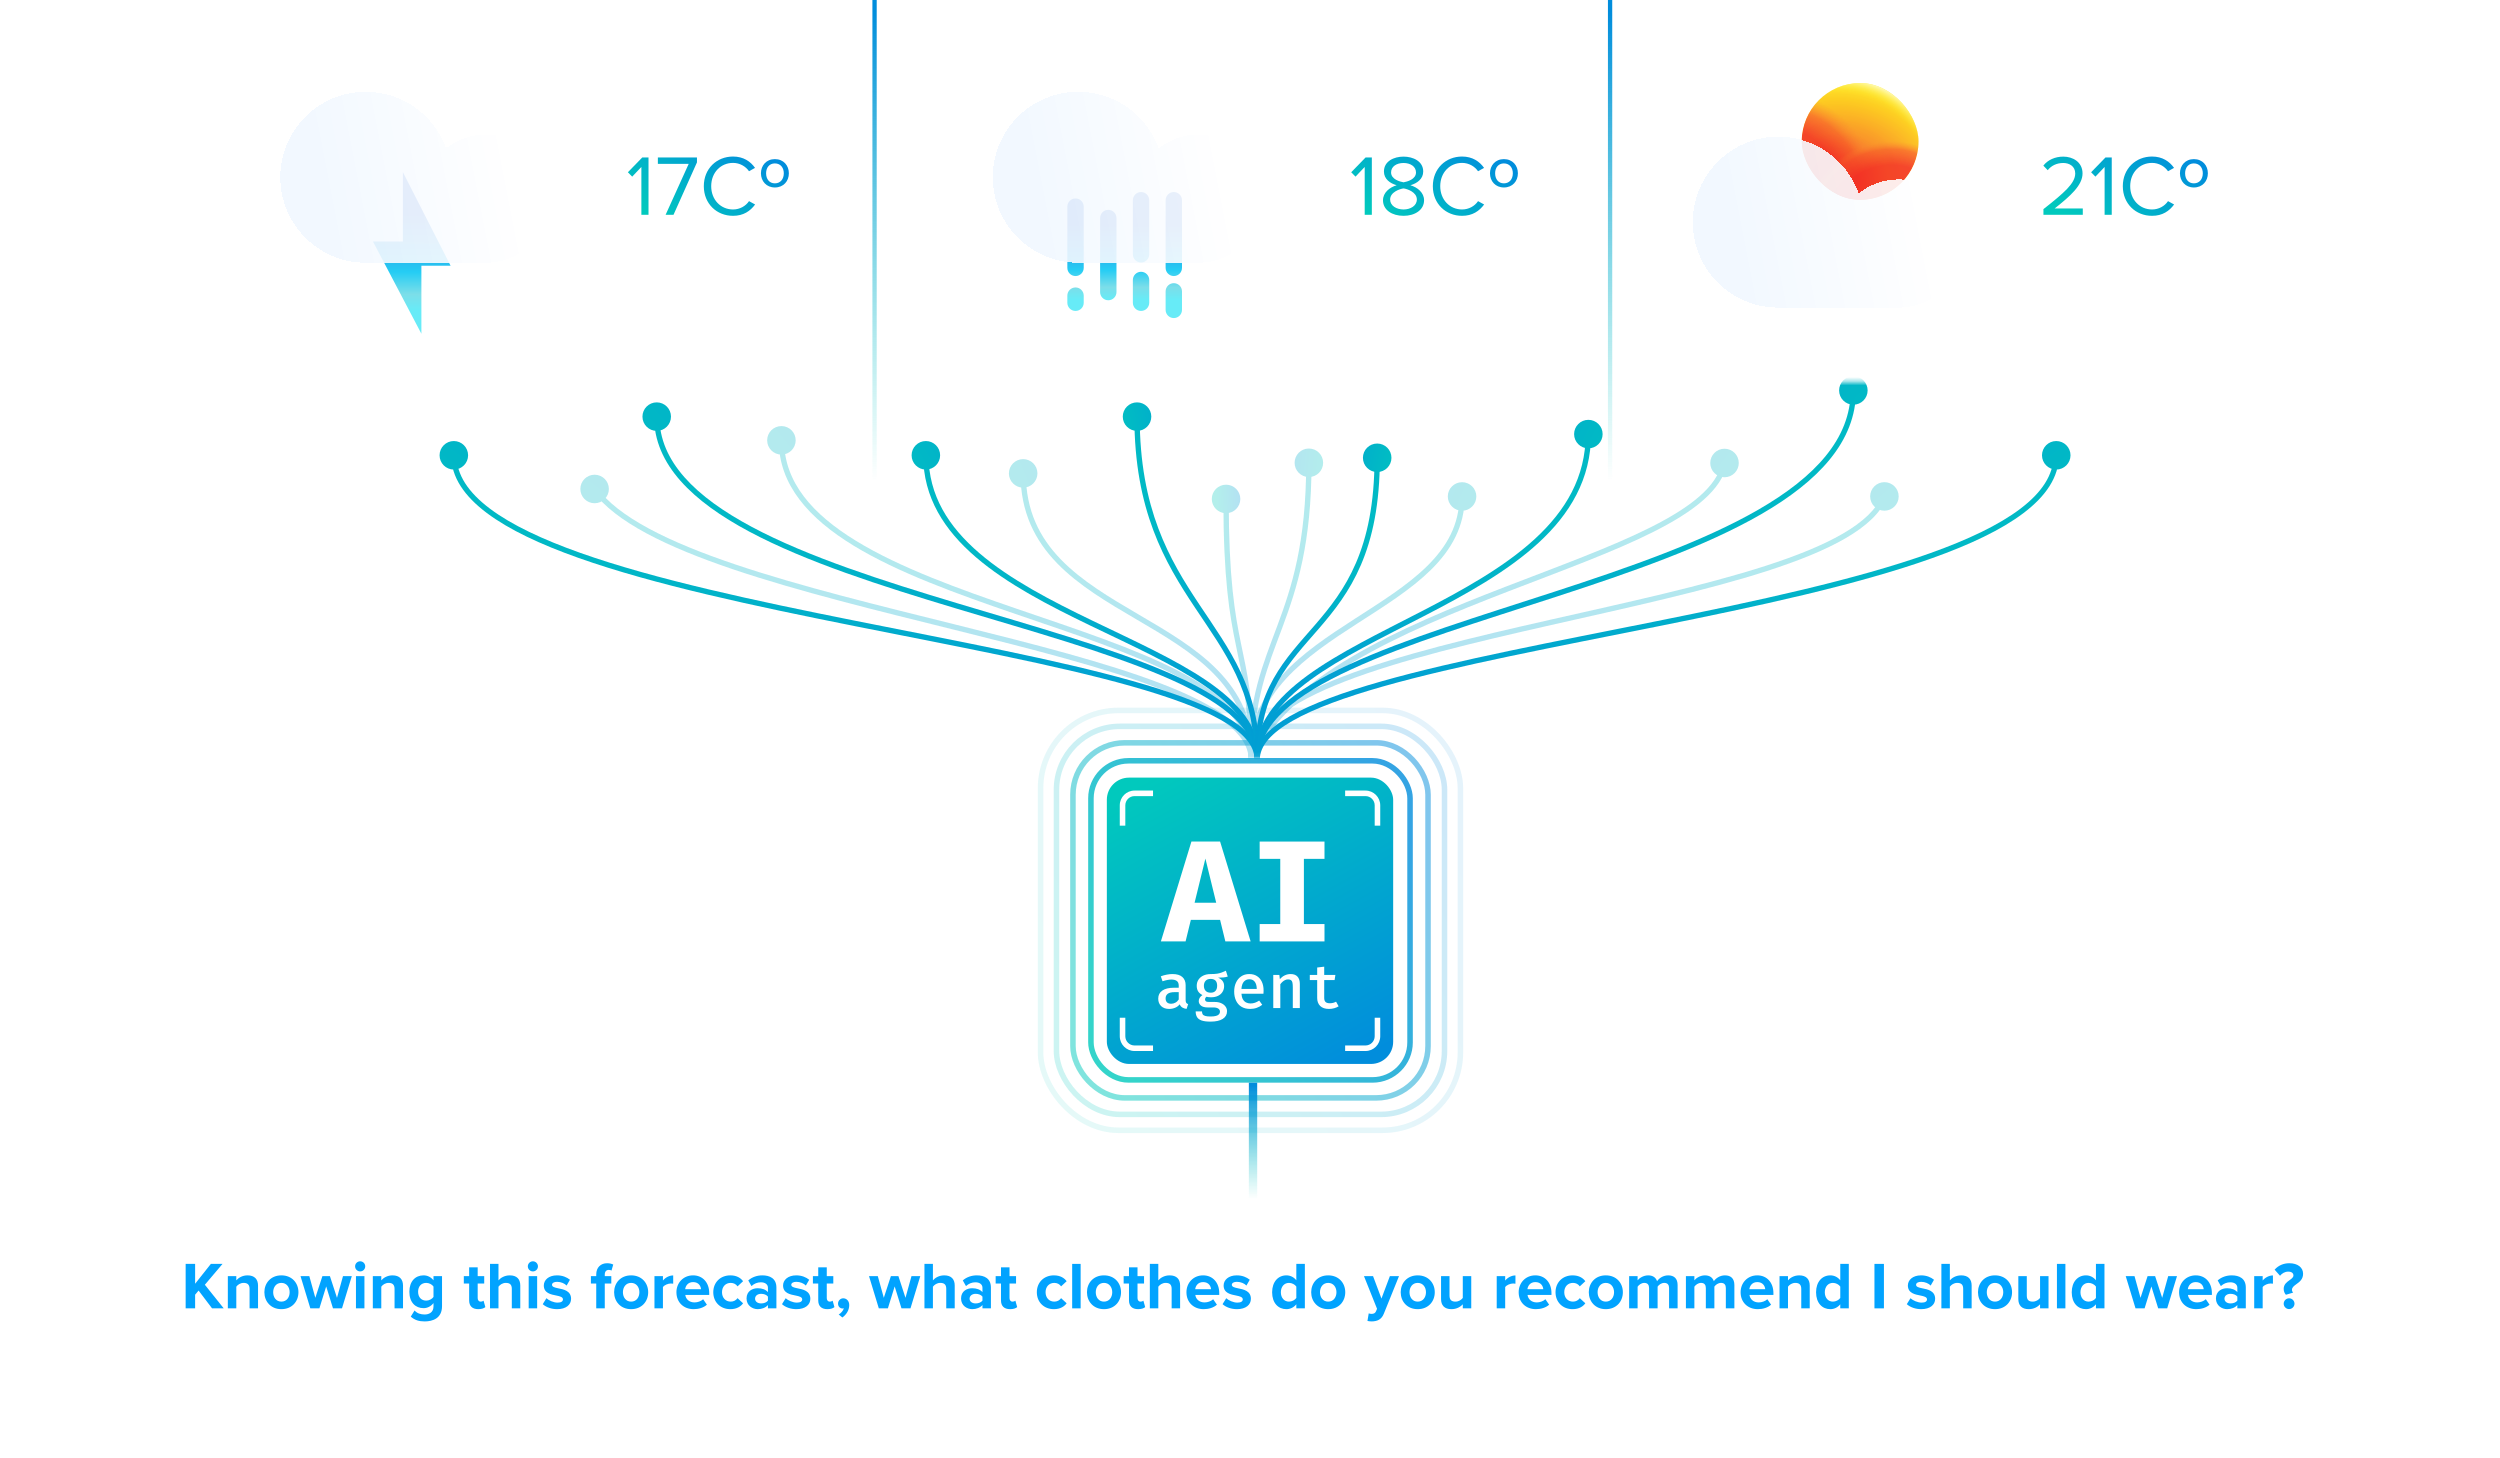 <svg width="600" height="350" viewBox="0 0 600 350" fill="none" xmlns="http://www.w3.org/2000/svg">
<path d="M101.134 80.097L89.512 57.964H96.69V41.3L108.141 63.775H101.134V80.097Z" fill="url(#paint0_linear_824_78492)"/>
<g filter="url(#filter0_di_824_78492)">
<path fill-rule="evenodd" clip-rule="evenodd" d="M66.268 37.54C66.268 48.696 75.174 57.771 86.264 58.043V58.049H86.777H115.66C124.156 58.049 131.042 51.163 131.042 42.667C131.042 34.172 124.156 27.286 115.66 27.286C112.043 27.286 108.717 28.534 106.091 30.624C103.253 22.7 95.677 17.031 86.777 17.031C75.45 17.031 66.268 26.213 66.268 37.54Z" fill="url(#paint1_linear_824_78492)" fill-opacity="0.9" shape-rendering="crispEdges"/>
</g>
<path d="M256.162 49.589C256.162 48.504 257.042 47.624 258.128 47.624C259.213 47.624 260.093 48.504 260.093 49.589V64.288C260.093 65.373 259.213 66.253 258.128 66.253C257.042 66.253 256.162 65.373 256.162 64.288V49.589Z" fill="url(#paint2_linear_824_78492)"/>
<path d="M264.024 52.324C264.024 51.239 264.904 50.358 265.989 50.358C267.075 50.358 267.955 51.239 267.955 52.324V70.099C267.955 71.184 267.075 72.064 265.989 72.064C264.904 72.064 264.024 71.184 264.024 70.099V52.324Z" fill="url(#paint3_linear_824_78492)"/>
<path d="M271.886 48.051C271.886 46.966 272.766 46.086 273.851 46.086C274.937 46.086 275.817 46.966 275.817 48.051V61.04C275.817 62.126 274.937 63.006 273.851 63.006C272.766 63.006 271.886 62.126 271.886 61.04V48.051Z" fill="url(#paint4_linear_824_78492)"/>
<path d="M279.748 48.051C279.748 46.966 280.628 46.086 281.713 46.086C282.799 46.086 283.679 46.966 283.679 48.051V64.288C283.679 65.373 282.799 66.253 281.713 66.253C280.628 66.253 279.748 65.373 279.748 64.288V48.051Z" fill="url(#paint5_linear_824_78492)"/>
<path d="M279.748 69.928C279.748 68.842 280.628 67.962 281.713 67.962C282.799 67.962 283.679 68.842 283.679 69.928V74.371C283.679 75.457 282.799 76.337 281.713 76.337C280.628 76.337 279.748 75.457 279.748 74.371V69.928Z" fill="url(#paint6_linear_824_78492)"/>
<path d="M271.886 67.193C271.886 66.108 272.766 65.228 273.851 65.228C274.937 65.228 275.817 66.108 275.817 67.193V72.662C275.817 73.748 274.937 74.628 273.851 74.628C272.766 74.628 271.886 73.748 271.886 72.662V67.193Z" fill="url(#paint7_linear_824_78492)"/>
<path d="M256.162 70.953C256.162 69.868 257.042 68.988 258.128 68.988C259.213 68.988 260.093 69.868 260.093 70.953V72.662C260.093 73.748 259.213 74.628 258.128 74.628C257.042 74.628 256.162 73.748 256.162 72.662V70.953Z" fill="url(#paint8_linear_824_78492)"/>
<g filter="url(#filter1_di_824_78492)">
<path fill-rule="evenodd" clip-rule="evenodd" d="M237.268 37.54C237.268 48.696 246.174 57.771 257.264 58.043V58.049H257.777H286.66C295.156 58.049 302.042 51.163 302.042 42.667C302.042 34.172 295.156 27.286 286.66 27.286C283.043 27.286 279.717 28.534 277.091 30.624C274.253 22.7 266.677 17.031 257.777 17.031C246.45 17.031 237.268 26.213 237.268 37.54Z" fill="url(#paint9_linear_824_78492)" fill-opacity="0.9" shape-rendering="crispEdges"/>
</g>
<g clip-path="url(#clip0_824_78492)">
<circle cx="446.433" cy="33.949" r="14.015" transform="rotate(180 446.433 33.949)" fill="url(#paint10_radial_824_78492)"/>
<g filter="url(#filter2_f_824_78492)">
<circle cx="446.432" cy="33.95" r="14.015" transform="rotate(178.562 446.432 33.95)" fill="url(#paint11_radial_824_78492)"/>
</g>
<g filter="url(#filter3_f_824_78492)">
<circle cx="446.431" cy="33.95" r="14.015" transform="rotate(-177.493 446.431 33.95)" fill="url(#paint12_radial_824_78492)"/>
</g>
<circle cx="446.433" cy="33.949" r="14.015" transform="rotate(180 446.433 33.949)" fill="url(#paint13_radial_824_78492)" fill-opacity="0.12"/>
<circle cx="446.433" cy="33.949" r="14.015" transform="rotate(180 446.433 33.949)" fill="url(#paint14_radial_824_78492)"/>
</g>
<g filter="url(#filter4_di_824_78492)">
<path fill-rule="evenodd" clip-rule="evenodd" d="M405.268 48.311C405.268 59.467 414.174 68.542 425.264 68.814V68.82H425.777H454.66C463.156 68.82 470.042 61.934 470.042 53.439C470.042 44.944 463.156 38.057 454.66 38.057C451.043 38.057 447.717 39.306 445.091 41.395C442.253 33.471 434.677 27.802 425.777 27.802C414.45 27.802 405.268 36.984 405.268 48.311Z" fill="url(#paint15_linear_824_78492)" fill-opacity="0.9" shape-rendering="crispEdges"/>
</g>
<line x1="209.894" y1="2.36625e-08" x2="209.894" y2="117.719" stroke="url(#paint16_linear_824_78492)" stroke-width="1.031"/>
<line x1="386.42" y1="2.36625e-08" x2="386.42" y2="117.719" stroke="url(#paint17_linear_824_78492)" stroke-width="1.031"/>
<path d="M155.643 51.552H153.931V40.064L151.725 42.395L150.693 41.343L154.138 37.796H155.643V51.552Z" fill="url(#paint18_linear_824_78492)"/>
<path d="M161.642 51.552H159.745L165.292 39.322H157.888V37.796H167.272V38.971L161.642 51.552Z" fill="url(#paint19_linear_824_78492)"/>
<path d="M175.927 51.799C172.029 51.799 168.915 48.912 168.915 44.684C168.915 40.456 172.029 37.569 175.927 37.569C178.423 37.569 180.114 38.744 181.207 40.291L179.763 41.096C178.98 39.941 177.557 39.095 175.927 39.095C172.978 39.095 170.689 41.405 170.689 44.684C170.689 47.943 172.978 50.273 175.927 50.273C177.557 50.273 178.98 49.448 179.763 48.273L181.228 49.077C180.073 50.644 178.423 51.799 175.927 51.799Z" fill="url(#paint20_linear_824_78492)"/>
<path d="M182.626 41.59C182.626 39.714 183.925 38.188 185.967 38.188C188.05 38.188 189.328 39.714 189.328 41.59C189.328 43.467 188.05 44.993 185.967 44.993C183.925 44.993 182.626 43.467 182.626 41.59ZM188.112 41.59C188.112 40.25 187.328 39.219 185.967 39.219C184.626 39.219 183.863 40.25 183.863 41.59C183.863 42.952 184.626 44.004 185.967 44.004C187.328 44.004 188.112 42.952 188.112 41.59Z" fill="url(#paint21_linear_824_78492)"/>
<path d="M499.87 51.552H490.424V50.191C495.374 46.293 498.055 44.004 498.055 41.632C498.055 39.879 496.611 39.116 495.188 39.116C493.538 39.116 492.259 39.817 491.455 40.848L490.403 39.755C491.455 38.373 493.249 37.589 495.188 37.589C497.477 37.589 499.808 38.889 499.808 41.632C499.808 44.437 496.962 46.994 493.126 50.026H499.87V51.552Z" fill="url(#paint22_linear_824_78492)"/>
<path d="M506.818 51.552H505.106V40.064L502.899 42.395L501.868 41.343L505.312 37.796H506.818V51.552Z" fill="url(#paint23_linear_824_78492)"/>
<path d="M516.488 51.799C512.59 51.799 509.476 48.912 509.476 44.684C509.476 40.456 512.59 37.569 516.488 37.569C518.983 37.569 520.674 38.744 521.768 40.291L520.324 41.096C519.54 39.941 518.117 39.095 516.488 39.095C513.539 39.095 511.249 41.405 511.249 44.684C511.249 47.943 513.539 50.273 516.488 50.273C518.117 50.273 519.54 49.448 520.324 48.273L521.788 49.077C520.633 50.644 518.983 51.799 516.488 51.799Z" fill="url(#paint24_linear_824_78492)"/>
<path d="M523.186 41.59C523.186 39.714 524.485 38.188 526.527 38.188C528.61 38.188 529.889 39.714 529.889 41.59C529.889 43.467 528.61 44.993 526.527 44.993C524.485 44.993 523.186 43.467 523.186 41.59ZM528.672 41.59C528.672 40.25 527.888 39.219 526.527 39.219C525.187 39.219 524.424 40.25 524.424 41.59C524.424 42.952 525.187 44.004 526.527 44.004C527.888 44.004 528.672 42.952 528.672 41.59Z" fill="url(#paint25_linear_824_78492)"/>
<path d="M329.241 51.552H327.529V40.064L325.322 42.395L324.291 41.343L327.735 37.796H329.241V51.552Z" fill="url(#paint26_linear_824_78492)"/>
<path d="M331.919 48.066C331.919 46.231 333.487 44.973 335.198 44.457C333.61 44.004 332.146 42.972 332.146 41.157C332.146 38.682 334.559 37.589 336.848 37.589C339.117 37.589 341.571 38.682 341.571 41.157C341.571 42.972 340.086 44.004 338.498 44.457C340.21 44.973 341.777 46.231 341.777 48.066C341.777 50.397 339.55 51.799 336.848 51.799C334.126 51.799 331.919 50.418 331.919 48.066ZM339.839 41.384C339.839 39.961 338.498 39.116 336.848 39.116C335.178 39.116 333.858 39.961 333.858 41.384C333.858 43.055 336.023 43.612 336.848 43.756C337.694 43.612 339.839 43.055 339.839 41.384ZM340.045 47.881C340.045 46.087 337.694 45.323 336.848 45.22C336.003 45.323 333.631 46.087 333.631 47.881C333.631 49.366 335.137 50.273 336.848 50.273C338.539 50.273 340.045 49.366 340.045 47.881Z" fill="url(#paint27_linear_824_78492)"/>
<path d="M350.894 51.799C346.996 51.799 343.882 48.912 343.882 44.684C343.882 40.456 346.996 37.569 350.894 37.569C353.39 37.569 355.081 38.744 356.174 40.291L354.731 41.096C353.947 39.941 352.524 39.095 350.894 39.095C347.945 39.095 345.656 41.405 345.656 44.684C345.656 47.943 347.945 50.273 350.894 50.273C352.524 50.273 353.947 49.448 354.731 48.273L356.195 49.077C355.04 50.644 353.39 51.799 350.894 51.799Z" fill="url(#paint28_linear_824_78492)"/>
<path d="M357.593 41.59C357.593 39.714 358.892 38.188 360.934 38.188C363.017 38.188 364.296 39.714 364.296 41.59C364.296 43.467 363.017 44.993 360.934 44.993C358.892 44.993 357.593 43.467 357.593 41.59ZM363.079 41.59C363.079 40.25 362.295 39.219 360.934 39.219C359.593 39.219 358.83 40.25 358.83 41.59C358.83 42.952 359.593 44.004 360.934 44.004C362.295 44.004 363.079 42.952 363.079 41.59Z" fill="url(#paint29_linear_824_78492)"/>
<rect opacity="0.1" x="26.834" y="288.694" width="546.151" height="41.306" rx="7.117" fill="white"/>
<path d="M53.693 314.006H50.893L47.661 309.734L46.829 310.726V314.006H44.557V303.334H46.829V308.102L50.605 303.334H53.405L49.165 308.342L53.693 314.006Z" fill="#01A3FF"/>
<path d="M61.928 314.006H59.897V309.334C59.897 308.262 59.337 307.894 58.472 307.894C57.672 307.894 57.048 308.342 56.712 308.806V314.006H54.681V306.278H56.712V307.286C57.209 306.694 58.153 306.086 59.416 306.086C61.112 306.086 61.928 307.046 61.928 308.55V314.006Z" fill="#01A3FF"/>
<path d="M67.53 314.198C64.986 314.198 63.45 312.342 63.45 310.134C63.45 307.942 64.986 306.086 67.53 306.086C70.09 306.086 71.626 307.942 71.626 310.134C71.626 312.342 70.09 314.198 67.53 314.198ZM67.53 312.39C68.794 312.39 69.514 311.35 69.514 310.134C69.514 308.934 68.794 307.894 67.53 307.894C66.266 307.894 65.562 308.934 65.562 310.134C65.562 311.35 66.266 312.39 67.53 312.39Z" fill="#01A3FF"/>
<path d="M82.078 314.006H79.918L78.286 308.742L76.654 314.006H74.478L72.126 306.278H74.238L75.678 311.478L77.374 306.278H79.182L80.878 311.478L82.318 306.278H84.43L82.078 314.006Z" fill="#01A3FF"/>
<path d="M86.439 305.142C85.782 305.142 85.222 304.598 85.222 303.926C85.222 303.254 85.782 302.71 86.439 302.71C87.111 302.71 87.654 303.254 87.654 303.926C87.654 304.598 87.111 305.142 86.439 305.142ZM87.463 314.006H85.43V306.278H87.463V314.006Z" fill="#01A3FF"/>
<path d="M96.725 314.006H94.693V309.334C94.693 308.262 94.133 307.894 93.269 307.894C92.469 307.894 91.845 308.342 91.509 308.806V314.006H89.477V306.278H91.509V307.286C92.005 306.694 92.949 306.086 94.213 306.086C95.909 306.086 96.725 307.046 96.725 308.55V314.006Z" fill="#01A3FF"/>
<path d="M98.583 315.99L99.495 314.518C100.119 315.206 100.935 315.478 101.911 315.478C102.887 315.478 104.039 315.046 104.039 313.526V312.742C103.431 313.51 102.599 313.958 101.655 313.958C99.719 313.958 98.247 312.598 98.247 310.022C98.247 307.494 99.703 306.086 101.655 306.086C102.583 306.086 103.415 306.486 104.039 307.27V306.278H106.087V313.478C106.087 316.422 103.815 317.142 101.911 317.142C100.583 317.142 99.543 316.838 98.583 315.99ZM104.039 311.27V308.774C103.703 308.262 102.967 307.894 102.295 307.894C101.143 307.894 100.343 308.694 100.343 310.022C100.343 311.35 101.143 312.15 102.295 312.15C102.967 312.15 103.703 311.766 104.039 311.27Z" fill="#01A3FF"/>
<path d="M114.788 314.198C113.364 314.198 112.596 313.462 112.596 312.086V308.054H111.316V306.278H112.596V304.166H114.644V306.278H116.212V308.054H114.644V311.542C114.644 312.022 114.9 312.39 115.348 312.39C115.652 312.39 115.94 312.278 116.052 312.166L116.484 313.702C116.18 313.974 115.636 314.198 114.788 314.198Z" fill="#01A3FF"/>
<path d="M124.866 314.006H122.834V309.302C122.834 308.23 122.274 307.894 121.394 307.894C120.61 307.894 119.986 308.342 119.634 308.806V314.006H117.602V303.334H119.634V307.286C120.13 306.694 121.09 306.086 122.354 306.086C124.05 306.086 124.866 307.014 124.866 308.518V314.006Z" fill="#01A3FF"/>
<path d="M127.892 305.142C127.236 305.142 126.676 304.598 126.676 303.926C126.676 303.254 127.236 302.71 127.892 302.71C128.564 302.71 129.108 303.254 129.108 303.926C129.108 304.598 128.564 305.142 127.892 305.142ZM128.916 314.006H126.884V306.278H128.916V314.006Z" fill="#01A3FF"/>
<path d="M130.259 312.998L131.139 311.574C131.699 312.102 132.851 312.63 133.811 312.63C134.691 312.63 135.107 312.326 135.107 311.846C135.107 311.302 134.435 311.11 133.555 310.934C132.227 310.678 130.515 310.358 130.515 308.518C130.515 307.222 131.651 306.086 133.683 306.086C134.995 306.086 136.035 306.534 136.787 307.142L135.987 308.534C135.523 308.038 134.643 307.638 133.699 307.638C132.963 307.638 132.483 307.91 132.483 308.358C132.483 308.838 133.091 309.014 133.955 309.19C135.283 309.446 137.059 309.798 137.059 311.718C137.059 313.142 135.859 314.198 133.715 314.198C132.371 314.198 131.075 313.75 130.259 312.998Z" fill="#01A3FF"/>
<path d="M146.713 308.054H145.145V314.006H143.097V308.054H141.817V306.278H143.097V305.862C143.097 304.182 144.185 303.174 145.705 303.174C146.281 303.174 146.809 303.302 147.177 303.494L146.761 304.934C146.585 304.822 146.345 304.774 146.105 304.774C145.529 304.774 145.145 305.158 145.145 305.894V306.278H146.713V308.054Z" fill="#01A3FF"/>
<path d="M151.468 314.198C148.924 314.198 147.388 312.342 147.388 310.134C147.388 307.942 148.924 306.086 151.468 306.086C154.028 306.086 155.564 307.942 155.564 310.134C155.564 312.342 154.028 314.198 151.468 314.198ZM151.468 312.39C152.732 312.39 153.452 311.35 153.452 310.134C153.452 308.934 152.732 307.894 151.468 307.894C150.204 307.894 149.5 308.934 149.5 310.134C149.5 311.35 150.204 312.39 151.468 312.39Z" fill="#01A3FF"/>
<path d="M159.103 314.006H157.071V306.278H159.103V307.334C159.647 306.646 160.607 306.102 161.567 306.102V308.086C161.423 308.054 161.231 308.038 161.007 308.038C160.335 308.038 159.439 308.406 159.103 308.902V314.006Z" fill="#01A3FF"/>
<path d="M162.341 310.134C162.341 307.894 163.989 306.086 166.341 306.086C168.645 306.086 170.213 307.814 170.213 310.342V310.79H164.469C164.597 311.766 165.381 312.582 166.693 312.582C167.413 312.582 168.261 312.294 168.757 311.814L169.653 313.126C168.869 313.846 167.669 314.198 166.469 314.198C164.117 314.198 162.341 312.614 162.341 310.134ZM166.341 307.702C165.077 307.702 164.533 308.646 164.437 309.414H168.245C168.197 308.678 167.685 307.702 166.341 307.702Z" fill="#01A3FF"/>
<path d="M171.185 310.134C171.185 307.766 172.897 306.086 175.281 306.086C176.865 306.086 177.825 306.774 178.337 307.494L177.009 308.726C176.641 308.198 176.081 307.894 175.377 307.894C174.145 307.894 173.281 308.79 173.281 310.134C173.281 311.478 174.145 312.39 175.377 312.39C176.081 312.39 176.641 312.07 177.009 311.558L178.337 312.79C177.825 313.51 176.865 314.198 175.281 314.198C172.897 314.198 171.185 312.518 171.185 310.134Z" fill="#01A3FF"/>
<path d="M186.337 314.006H184.305V313.206C183.777 313.83 182.865 314.198 181.857 314.198C180.625 314.198 179.169 313.366 179.169 311.638C179.169 309.83 180.625 309.174 181.857 309.174C182.881 309.174 183.793 309.494 184.305 310.118V309.046C184.305 308.262 183.633 307.75 182.609 307.75C181.777 307.75 181.009 308.054 180.353 308.662L179.585 307.302C180.529 306.47 181.745 306.086 182.961 306.086C184.721 306.086 186.337 306.79 186.337 309.014V314.006ZM184.305 312.15V311.19C183.969 310.742 183.329 310.518 182.673 310.518C181.873 310.518 181.217 310.95 181.217 311.686C181.217 312.406 181.873 312.822 182.673 312.822C183.329 312.822 183.969 312.598 184.305 312.15Z" fill="#01A3FF"/>
<path d="M187.68 312.998L188.56 311.574C189.12 312.102 190.272 312.63 191.232 312.63C192.112 312.63 192.528 312.326 192.528 311.846C192.528 311.302 191.856 311.11 190.976 310.934C189.648 310.678 187.936 310.358 187.936 308.518C187.936 307.222 189.072 306.086 191.104 306.086C192.416 306.086 193.456 306.534 194.208 307.142L193.408 308.534C192.944 308.038 192.064 307.638 191.12 307.638C190.384 307.638 189.904 307.91 189.904 308.358C189.904 308.838 190.512 309.014 191.376 309.19C192.704 309.446 194.48 309.798 194.48 311.718C194.48 313.142 193.28 314.198 191.136 314.198C189.792 314.198 188.496 313.75 187.68 312.998Z" fill="#01A3FF"/>
<path d="M198.569 314.198C197.145 314.198 196.377 313.462 196.377 312.086V308.054H195.097V306.278H196.377V304.166H198.425V306.278H199.993V308.054H198.425V311.542C198.425 312.022 198.681 312.39 199.129 312.39C199.433 312.39 199.721 312.278 199.833 312.166L200.265 313.702C199.961 313.974 199.417 314.198 198.569 314.198Z" fill="#01A3FF"/>
<path d="M202.168 316.198L201.288 315.478C201.8 315.206 202.392 314.55 202.52 313.99C202.472 314.006 202.328 314.038 202.216 314.038C201.608 314.038 201.128 313.558 201.128 312.87C201.128 312.166 201.704 311.59 202.376 311.59C203.128 311.59 203.816 312.182 203.816 313.222C203.816 314.422 203.144 315.494 202.168 316.198Z" fill="#01A3FF"/>
<path d="M218.515 314.006H216.355L214.723 308.742L213.091 314.006H210.915L208.563 306.278H210.675L212.115 311.478L213.811 306.278H215.619L217.315 311.478L218.755 306.278H220.867L218.515 314.006Z" fill="#01A3FF"/>
<path d="M229.132 314.006H227.1V309.302C227.1 308.23 226.54 307.894 225.66 307.894C224.876 307.894 224.252 308.342 223.9 308.806V314.006H221.868V303.334H223.9V307.286C224.396 306.694 225.356 306.086 226.62 306.086C228.316 306.086 229.132 307.014 229.132 308.518V314.006Z" fill="#01A3FF"/>
<path d="M237.821 314.006H235.789V313.206C235.261 313.83 234.349 314.198 233.341 314.198C232.109 314.198 230.653 313.366 230.653 311.638C230.653 309.83 232.109 309.174 233.341 309.174C234.365 309.174 235.277 309.494 235.789 310.118V309.046C235.789 308.262 235.117 307.75 234.093 307.75C233.261 307.75 232.493 308.054 231.837 308.662L231.069 307.302C232.013 306.47 233.229 306.086 234.445 306.086C236.205 306.086 237.821 306.79 237.821 309.014V314.006ZM235.789 312.15V311.19C235.453 310.742 234.813 310.518 234.157 310.518C233.357 310.518 232.701 310.95 232.701 311.686C232.701 312.406 233.357 312.822 234.157 312.822C234.813 312.822 235.453 312.598 235.789 312.15Z" fill="#01A3FF"/>
<path d="M242.429 314.198C241.005 314.198 240.237 313.462 240.237 312.086V308.054H238.957V306.278H240.237V304.166H242.285V306.278H243.853V308.054H242.285V311.542C242.285 312.022 242.541 312.39 242.989 312.39C243.293 312.39 243.581 312.278 243.693 312.166L244.125 313.702C243.821 313.974 243.277 314.198 242.429 314.198Z" fill="#01A3FF"/>
<path d="M248.841 310.134C248.841 307.766 250.553 306.086 252.937 306.086C254.521 306.086 255.481 306.774 255.993 307.494L254.665 308.726C254.297 308.198 253.737 307.894 253.033 307.894C251.801 307.894 250.937 308.79 250.937 310.134C250.937 311.478 251.801 312.39 253.033 312.39C253.737 312.39 254.297 312.07 254.665 311.558L255.993 312.79C255.481 313.51 254.521 314.198 252.937 314.198C250.553 314.198 248.841 312.518 248.841 310.134Z" fill="#01A3FF"/>
<path d="M259.353 314.006H257.321V303.334H259.353V314.006Z" fill="#01A3FF"/>
<path d="M264.952 314.198C262.408 314.198 260.872 312.342 260.872 310.134C260.872 307.942 262.408 306.086 264.952 306.086C267.512 306.086 269.048 307.942 269.048 310.134C269.048 312.342 267.512 314.198 264.952 314.198ZM264.952 312.39C266.216 312.39 266.936 311.35 266.936 310.134C266.936 308.934 266.216 307.894 264.952 307.894C263.688 307.894 262.984 308.934 262.984 310.134C262.984 311.35 263.688 312.39 264.952 312.39Z" fill="#01A3FF"/>
<path d="M273.148 314.198C271.724 314.198 270.956 313.462 270.956 312.086V308.054H269.676V306.278H270.956V304.166H273.004V306.278H274.572V308.054H273.004V311.542C273.004 312.022 273.26 312.39 273.708 312.39C274.012 312.39 274.3 312.278 274.412 312.166L274.844 313.702C274.54 313.974 273.996 314.198 273.148 314.198Z" fill="#01A3FF"/>
<path d="M283.226 314.006H281.194V309.302C281.194 308.23 280.634 307.894 279.754 307.894C278.97 307.894 278.346 308.342 277.994 308.806V314.006H275.962V303.334H277.994V307.286C278.49 306.694 279.45 306.086 280.714 306.086C282.41 306.086 283.226 307.014 283.226 308.518V314.006Z" fill="#01A3FF"/>
<path d="M284.747 310.134C284.747 307.894 286.395 306.086 288.747 306.086C291.051 306.086 292.619 307.814 292.619 310.342V310.79H286.875C287.003 311.766 287.787 312.582 289.099 312.582C289.819 312.582 290.667 312.294 291.163 311.814L292.059 313.126C291.275 313.846 290.075 314.198 288.875 314.198C286.523 314.198 284.747 312.614 284.747 310.134ZM288.747 307.702C287.483 307.702 286.939 308.646 286.843 309.414H290.651C290.603 308.678 290.091 307.702 288.747 307.702Z" fill="#01A3FF"/>
<path d="M293.415 312.998L294.295 311.574C294.855 312.102 296.007 312.63 296.967 312.63C297.847 312.63 298.263 312.326 298.263 311.846C298.263 311.302 297.591 311.11 296.711 310.934C295.383 310.678 293.671 310.358 293.671 308.518C293.671 307.222 294.807 306.086 296.839 306.086C298.151 306.086 299.191 306.534 299.943 307.142L299.143 308.534C298.679 308.038 297.799 307.638 296.855 307.638C296.119 307.638 295.639 307.91 295.639 308.358C295.639 308.838 296.247 309.014 297.111 309.19C298.439 309.446 300.215 309.798 300.215 311.718C300.215 313.142 299.015 314.198 296.871 314.198C295.527 314.198 294.231 313.75 293.415 312.998Z" fill="#01A3FF"/>
<path d="M313.166 314.006H311.118V313.03C310.51 313.782 309.662 314.198 308.734 314.198C306.782 314.198 305.31 312.726 305.31 310.15C305.31 307.622 306.766 306.086 308.734 306.086C309.646 306.086 310.51 306.486 311.118 307.27V303.334H313.166V314.006ZM311.118 311.51V308.774C310.766 308.262 310.046 307.894 309.358 307.894C308.206 307.894 307.406 308.806 307.406 310.15C307.406 311.478 308.206 312.39 309.358 312.39C310.046 312.39 310.766 312.022 311.118 311.51Z" fill="#01A3FF"/>
<path d="M318.765 314.198C316.221 314.198 314.685 312.342 314.685 310.134C314.685 307.942 316.221 306.086 318.765 306.086C321.325 306.086 322.861 307.942 322.861 310.134C322.861 312.342 321.325 314.198 318.765 314.198ZM318.765 312.39C320.029 312.39 320.749 311.35 320.749 310.134C320.749 308.934 320.029 307.894 318.765 307.894C317.501 307.894 316.797 308.934 316.797 310.134C316.797 311.35 317.501 312.39 318.765 312.39Z" fill="#01A3FF"/>
<path d="M328.19 317.03L328.494 315.206C328.67 315.286 328.942 315.334 329.134 315.334C329.662 315.334 330.014 315.19 330.206 314.774L330.494 314.118L327.358 306.278H329.534L331.55 311.654L333.566 306.278H335.758L332.126 315.27C331.55 316.726 330.526 317.11 329.198 317.142C328.958 317.142 328.446 317.094 328.19 317.03Z" fill="#01A3FF"/>
<path d="M340.249 314.198C337.705 314.198 336.169 312.342 336.169 310.134C336.169 307.942 337.705 306.086 340.249 306.086C342.809 306.086 344.345 307.942 344.345 310.134C344.345 312.342 342.809 314.198 340.249 314.198ZM340.249 312.39C341.513 312.39 342.233 311.35 342.233 310.134C342.233 308.934 341.513 307.894 340.249 307.894C338.985 307.894 338.281 308.934 338.281 310.134C338.281 311.35 338.985 312.39 340.249 312.39Z" fill="#01A3FF"/>
<path d="M353.1 314.006H351.068V313.03C350.54 313.622 349.612 314.198 348.348 314.198C346.652 314.198 345.852 313.27 345.852 311.766V306.278H347.884V310.966C347.884 312.038 348.444 312.39 349.308 312.39C350.092 312.39 350.716 311.958 351.068 311.51V306.278H353.1V314.006Z" fill="#01A3FF"/>
<path d="M361.244 314.006H359.212V306.278H361.244V307.334C361.788 306.646 362.748 306.102 363.708 306.102V308.086C363.564 308.054 363.372 308.038 363.148 308.038C362.476 308.038 361.58 308.406 361.244 308.902V314.006Z" fill="#01A3FF"/>
<path d="M364.481 310.134C364.481 307.894 366.129 306.086 368.481 306.086C370.785 306.086 372.353 307.814 372.353 310.342V310.79H366.609C366.737 311.766 367.521 312.582 368.833 312.582C369.553 312.582 370.401 312.294 370.897 311.814L371.793 313.126C371.009 313.846 369.809 314.198 368.609 314.198C366.257 314.198 364.481 312.614 364.481 310.134ZM368.481 307.702C367.217 307.702 366.673 308.646 366.577 309.414H370.385C370.337 308.678 369.825 307.702 368.481 307.702Z" fill="#01A3FF"/>
<path d="M373.325 310.134C373.325 307.766 375.037 306.086 377.421 306.086C379.005 306.086 379.965 306.774 380.477 307.494L379.149 308.726C378.781 308.198 378.221 307.894 377.517 307.894C376.285 307.894 375.421 308.79 375.421 310.134C375.421 311.478 376.285 312.39 377.517 312.39C378.221 312.39 378.781 312.07 379.149 311.558L380.477 312.79C379.965 313.51 379.005 314.198 377.421 314.198C375.037 314.198 373.325 312.518 373.325 310.134Z" fill="#01A3FF"/>
<path d="M385.39 314.198C382.846 314.198 381.31 312.342 381.31 310.134C381.31 307.942 382.846 306.086 385.39 306.086C387.95 306.086 389.486 307.942 389.486 310.134C389.486 312.342 387.95 314.198 385.39 314.198ZM385.39 312.39C386.654 312.39 387.374 311.35 387.374 310.134C387.374 308.934 386.654 307.894 385.39 307.894C384.126 307.894 383.422 308.934 383.422 310.134C383.422 311.35 384.126 312.39 385.39 312.39Z" fill="#01A3FF"/>
<path d="M402.625 314.006H400.577V309.126C400.577 308.406 400.257 307.894 399.425 307.894C398.705 307.894 398.113 308.374 397.825 308.79V314.006H395.777V309.126C395.777 308.406 395.457 307.894 394.625 307.894C393.921 307.894 393.329 308.374 393.025 308.806V314.006H390.993V306.278H393.025V307.286C393.345 306.822 394.369 306.086 395.553 306.086C396.689 306.086 397.409 306.614 397.697 307.494C398.145 306.79 399.169 306.086 400.353 306.086C401.777 306.086 402.625 306.838 402.625 308.422V314.006Z" fill="#01A3FF"/>
<path d="M416.25 314.006H414.202V309.126C414.202 308.406 413.882 307.894 413.05 307.894C412.33 307.894 411.738 308.374 411.45 308.79V314.006H409.402V309.126C409.402 308.406 409.082 307.894 408.25 307.894C407.546 307.894 406.954 308.374 406.65 308.806V314.006H404.618V306.278H406.65V307.286C406.97 306.822 407.994 306.086 409.178 306.086C410.314 306.086 411.034 306.614 411.322 307.494C411.77 306.79 412.794 306.086 413.978 306.086C415.402 306.086 416.25 306.838 416.25 308.422V314.006Z" fill="#01A3FF"/>
<path d="M417.747 310.134C417.747 307.894 419.395 306.086 421.747 306.086C424.051 306.086 425.619 307.814 425.619 310.342V310.79H419.875C420.003 311.766 420.787 312.582 422.099 312.582C422.819 312.582 423.667 312.294 424.163 311.814L425.059 313.126C424.275 313.846 423.075 314.198 421.875 314.198C419.523 314.198 417.747 312.614 417.747 310.134ZM421.747 307.702C420.483 307.702 419.939 308.646 419.843 309.414H423.651C423.603 308.678 423.091 307.702 421.747 307.702Z" fill="#01A3FF"/>
<path d="M434.335 314.006H432.303V309.334C432.303 308.262 431.743 307.894 430.879 307.894C430.079 307.894 429.455 308.342 429.119 308.806V314.006H427.087V306.278H429.119V307.286C429.615 306.694 430.559 306.086 431.823 306.086C433.519 306.086 434.335 307.046 434.335 308.55V314.006Z" fill="#01A3FF"/>
<path d="M443.712 314.006H441.664V313.03C441.056 313.782 440.208 314.198 439.28 314.198C437.328 314.198 435.856 312.726 435.856 310.15C435.856 307.622 437.312 306.086 439.28 306.086C440.192 306.086 441.056 306.486 441.664 307.27V303.334H443.712V314.006ZM441.664 311.51V308.774C441.312 308.262 440.592 307.894 439.904 307.894C438.752 307.894 437.952 308.806 437.952 310.15C437.952 311.478 438.752 312.39 439.904 312.39C440.592 312.39 441.312 312.022 441.664 311.51Z" fill="#01A3FF"/>
<path d="M452.141 314.006H449.869V303.334H452.141V314.006Z" fill="#01A3FF"/>
<path d="M457.634 312.998L458.514 311.574C459.074 312.102 460.226 312.63 461.186 312.63C462.066 312.63 462.482 312.326 462.482 311.846C462.482 311.302 461.81 311.11 460.93 310.934C459.602 310.678 457.89 310.358 457.89 308.518C457.89 307.222 459.026 306.086 461.058 306.086C462.37 306.086 463.41 306.534 464.162 307.142L463.362 308.534C462.898 308.038 462.018 307.638 461.074 307.638C460.338 307.638 459.858 307.91 459.858 308.358C459.858 308.838 460.466 309.014 461.33 309.19C462.658 309.446 464.434 309.798 464.434 311.718C464.434 313.142 463.234 314.198 461.09 314.198C459.746 314.198 458.45 313.75 457.634 312.998Z" fill="#01A3FF"/>
<path d="M473.195 314.006H471.163V309.302C471.163 308.23 470.603 307.894 469.723 307.894C468.939 307.894 468.315 308.342 467.963 308.806V314.006H465.931V303.334H467.963V307.286C468.459 306.694 469.419 306.086 470.683 306.086C472.379 306.086 473.195 307.014 473.195 308.518V314.006Z" fill="#01A3FF"/>
<path d="M478.796 314.198C476.252 314.198 474.716 312.342 474.716 310.134C474.716 307.942 476.252 306.086 478.796 306.086C481.356 306.086 482.892 307.942 482.892 310.134C482.892 312.342 481.356 314.198 478.796 314.198ZM478.796 312.39C480.06 312.39 480.78 311.35 480.78 310.134C480.78 308.934 480.06 307.894 478.796 307.894C477.532 307.894 476.828 308.934 476.828 310.134C476.828 311.35 477.532 312.39 478.796 312.39Z" fill="#01A3FF"/>
<path d="M491.647 314.006H489.615V313.03C489.087 313.622 488.159 314.198 486.895 314.198C485.199 314.198 484.399 313.27 484.399 311.766V306.278H486.431V310.966C486.431 312.038 486.991 312.39 487.855 312.39C488.639 312.39 489.263 311.958 489.615 311.51V306.278H491.647V314.006Z" fill="#01A3FF"/>
<path d="M495.697 314.006H493.665V303.334H495.697V314.006Z" fill="#01A3FF"/>
<path d="M505.072 314.006H503.024V313.03C502.416 313.782 501.568 314.198 500.64 314.198C498.688 314.198 497.216 312.726 497.216 310.15C497.216 307.622 498.672 306.086 500.64 306.086C501.552 306.086 502.416 306.486 503.024 307.27V303.334H505.072V314.006ZM503.024 311.51V308.774C502.672 308.262 501.952 307.894 501.264 307.894C500.112 307.894 499.312 308.806 499.312 310.15C499.312 311.478 500.112 312.39 501.264 312.39C501.952 312.39 502.672 312.022 503.024 311.51Z" fill="#01A3FF"/>
<path d="M520.125 314.006H517.965L516.333 308.742L514.701 314.006H512.525L510.173 306.278H512.285L513.725 311.478L515.421 306.278H517.229L518.925 311.478L520.365 306.278H522.477L520.125 314.006Z" fill="#01A3FF"/>
<path d="M522.981 310.134C522.981 307.894 524.629 306.086 526.981 306.086C529.285 306.086 530.853 307.814 530.853 310.342V310.79H525.109C525.237 311.766 526.021 312.582 527.333 312.582C528.053 312.582 528.901 312.294 529.397 311.814L530.293 313.126C529.509 313.846 528.309 314.198 527.109 314.198C524.757 314.198 522.981 312.614 522.981 310.134ZM526.981 307.702C525.717 307.702 525.173 308.646 525.077 309.414H528.885C528.837 308.678 528.325 307.702 526.981 307.702Z" fill="#01A3FF"/>
<path d="M538.993 314.006H536.961V313.206C536.433 313.83 535.521 314.198 534.513 314.198C533.281 314.198 531.825 313.366 531.825 311.638C531.825 309.83 533.281 309.174 534.513 309.174C535.537 309.174 536.449 309.494 536.961 310.118V309.046C536.961 308.262 536.289 307.75 535.265 307.75C534.433 307.75 533.665 308.054 533.009 308.662L532.241 307.302C533.185 306.47 534.401 306.086 535.617 306.086C537.377 306.086 538.993 306.79 538.993 309.014V314.006ZM536.961 312.15V311.19C536.625 310.742 535.985 310.518 535.329 310.518C534.529 310.518 533.873 310.95 533.873 311.686C533.873 312.406 534.529 312.822 535.329 312.822C535.985 312.822 536.625 312.598 536.961 312.15Z" fill="#01A3FF"/>
<path d="M543.041 314.006H541.009V306.278H543.041V307.334C543.585 306.646 544.545 306.102 545.505 306.102V308.086C545.361 308.054 545.169 308.038 544.945 308.038C544.273 308.038 543.377 308.406 543.041 308.902V314.006Z" fill="#01A3FF"/>
<path d="M548.086 309.334C548.086 308.23 548.854 307.702 549.494 307.238C549.99 306.886 550.422 306.582 550.422 306.102C550.422 305.606 550.054 305.19 549.174 305.19C548.374 305.19 547.702 305.59 547.206 306.182L545.91 304.726C546.758 303.734 548.038 303.174 549.414 303.174C551.478 303.174 552.742 304.214 552.742 305.702C552.742 307.03 551.878 307.67 551.126 308.198C550.566 308.614 550.07 308.966 550.07 309.558C550.07 309.814 550.198 310.086 550.358 310.23L548.614 310.742C548.278 310.374 548.086 309.894 548.086 309.334ZM548.086 312.886C548.086 312.182 548.678 311.59 549.382 311.59C550.086 311.59 550.678 312.182 550.678 312.886C550.678 313.59 550.086 314.182 549.382 314.182C548.678 314.182 548.086 313.59 548.086 312.886Z" fill="#01A3FF"/>
<rect opacity="0.8" x="261.824" y="182.591" width="76.588" height="76.588" rx="9.005" stroke="url(#paint30_linear_824_78492)" stroke-width="1.33"/>
<rect opacity="0.5" x="257.507" y="178.274" width="85.222" height="85.222" rx="12.459" stroke="url(#paint31_linear_824_78492)" stroke-width="1.33"/>
<rect opacity="0.2" x="253.553" y="174.321" width="93.129" height="93.129" rx="15.222" stroke="url(#paint32_linear_824_78492)" stroke-width="1.33"/>
<rect opacity="0.1" x="249.736" y="170.503" width="100.763" height="100.763" rx="18.676" stroke="url(#paint33_linear_824_78492)" stroke-width="1.33"/>
<rect x="265.642" y="186.63" width="68.717" height="68.717" rx="5.32" fill="url(#paint34_linear_824_78492)"/>
<path d="M292.822 220.771H285.803L284.54 225.94H278.61L285.941 201.976H292.822L300.153 225.94H294.084L292.822 220.771ZM286.702 216.656H291.889L289.295 206.057L286.702 216.656Z" fill="white"/>
<path d="M317.879 201.976V206.126H312.934V221.773H317.879V225.94H302.318V221.773H307.263V206.126H302.318V201.976H317.879Z" fill="white"/>
<path d="M284.553 239.988C284.553 240.3 284.601 240.528 284.696 240.674C284.792 240.815 284.945 240.92 285.156 240.991L284.779 242.136C284.387 242.091 284.051 241.983 283.769 241.812C283.488 241.641 283.274 241.383 283.129 241.036C282.837 241.403 282.468 241.679 282.021 241.865C281.574 242.051 281.096 242.144 280.589 242.144C279.785 242.144 279.147 241.918 278.675 241.465C278.207 241.008 277.974 240.41 277.974 239.672C277.974 238.833 278.3 238.187 278.953 237.735C279.607 237.283 280.541 237.056 281.757 237.056H282.895V236.536C282.895 236.024 282.739 235.655 282.428 235.429C282.121 235.202 281.687 235.089 281.124 235.089C280.863 235.089 280.546 235.125 280.174 235.195C279.803 235.26 279.413 235.363 279.006 235.504L278.592 234.313C279.089 234.127 279.576 233.992 280.054 233.906C280.531 233.816 280.973 233.77 281.38 233.77C282.445 233.77 283.239 234.007 283.762 234.479C284.289 234.951 284.553 235.604 284.553 236.438V239.988ZM281.101 240.9C281.443 240.9 281.777 240.81 282.104 240.629C282.43 240.448 282.694 240.194 282.895 239.868V238.112H281.961C281.167 238.112 280.599 238.245 280.257 238.511C279.916 238.772 279.745 239.134 279.745 239.596C279.745 240.018 279.858 240.342 280.084 240.569C280.315 240.79 280.654 240.9 281.101 240.9Z" fill="white"/>
<path d="M294.209 232.972L294.661 234.373C294.345 234.479 293.996 234.549 293.614 234.584C293.237 234.62 292.815 234.637 292.348 234.637C292.825 234.848 293.184 235.12 293.425 235.451C293.667 235.778 293.787 236.18 293.787 236.657C293.787 237.175 293.662 237.637 293.41 238.044C293.159 238.451 292.8 238.77 292.333 239.001C291.865 239.232 291.305 239.348 290.652 239.348C290.421 239.348 290.22 239.338 290.049 239.317C289.883 239.297 289.72 239.265 289.559 239.219C289.459 239.29 289.373 239.385 289.303 239.506C289.238 239.621 289.205 239.745 289.205 239.875C289.205 240.036 289.27 240.177 289.401 240.297C289.537 240.413 289.803 240.471 290.2 240.471H291.586C292.154 240.471 292.654 240.569 293.086 240.765C293.523 240.955 293.865 241.219 294.111 241.556C294.362 241.887 294.488 242.264 294.488 242.686C294.488 243.48 294.146 244.096 293.463 244.533C292.78 244.97 291.795 245.189 290.509 245.189C289.599 245.189 288.886 245.096 288.368 244.91C287.851 244.724 287.487 244.447 287.276 244.081C287.064 243.714 286.959 243.264 286.959 242.732H288.474C288.474 243.008 288.527 243.237 288.632 243.417C288.743 243.598 288.946 243.734 289.243 243.824C289.539 243.915 289.966 243.96 290.524 243.96C291.082 243.96 291.524 243.912 291.85 243.817C292.182 243.726 292.421 243.593 292.566 243.417C292.717 243.247 292.792 243.041 292.792 242.799C292.792 242.478 292.652 242.229 292.37 242.053C292.089 241.877 291.712 241.789 291.24 241.789H289.876C289.122 241.789 288.569 241.636 288.218 241.33C287.871 241.023 287.698 240.667 287.698 240.26C287.698 239.988 287.773 239.727 287.924 239.476C288.079 239.225 288.301 239.006 288.587 238.82C288.11 238.569 287.76 238.265 287.539 237.908C287.323 237.546 287.215 237.109 287.215 236.597C287.215 236.034 287.356 235.542 287.637 235.12C287.919 234.698 288.308 234.368 288.805 234.132C289.308 233.896 289.886 233.778 290.539 233.778C291.177 233.778 291.71 233.745 292.137 233.68C292.564 233.61 292.936 233.512 293.252 233.386C293.574 233.261 293.893 233.122 294.209 232.972ZM290.554 234.939C290.016 234.939 289.612 235.092 289.341 235.398C289.069 235.7 288.934 236.094 288.934 236.582C288.934 237.084 289.072 237.489 289.348 237.795C289.629 238.097 290.039 238.247 290.577 238.247C291.074 238.247 291.453 238.102 291.715 237.81C291.981 237.519 292.114 237.104 292.114 236.567C292.114 236.024 291.983 235.617 291.722 235.346C291.461 235.074 291.071 234.939 290.554 234.939Z" fill="white"/>
<path d="M297.949 238.504C297.984 239.046 298.1 239.491 298.296 239.838C298.492 240.179 298.748 240.43 299.064 240.591C299.386 240.752 299.738 240.832 300.12 240.832C300.512 240.832 300.873 240.772 301.205 240.651C301.537 240.531 301.871 240.36 302.207 240.139L302.938 241.149C302.567 241.45 302.132 241.692 301.634 241.872C301.137 242.053 300.604 242.144 300.037 242.144C299.213 242.144 298.514 241.968 297.942 241.616C297.374 241.264 296.942 240.775 296.645 240.147C296.349 239.518 296.201 238.792 296.201 237.968C296.201 237.17 296.346 236.456 296.638 235.828C296.929 235.195 297.346 234.695 297.889 234.328C298.431 233.956 299.08 233.77 299.833 233.77C300.542 233.77 301.15 233.931 301.657 234.253C302.17 234.574 302.564 235.032 302.84 235.625C303.122 236.212 303.262 236.921 303.262 237.75C303.262 237.886 303.257 238.021 303.247 238.157C303.242 238.287 303.235 238.403 303.225 238.504H297.949ZM299.848 235.022C299.321 235.022 298.884 235.21 298.537 235.587C298.195 235.964 297.997 236.552 297.942 237.35H301.627C301.612 236.602 301.451 236.026 301.145 235.625C300.843 235.223 300.411 235.022 299.848 235.022Z" fill="white"/>
<path d="M305.585 241.94V233.982H307.04L307.168 235.014C307.5 234.607 307.892 234.298 308.344 234.087C308.796 233.876 309.261 233.77 309.738 233.77C310.482 233.77 311.037 233.979 311.404 234.396C311.775 234.808 311.961 235.388 311.961 236.137V241.94H310.273V236.974C310.273 236.511 310.246 236.14 310.19 235.858C310.135 235.577 310.024 235.373 309.859 235.248C309.698 235.122 309.457 235.059 309.135 235.059C308.879 235.059 308.635 235.115 308.404 235.225C308.173 235.336 307.962 235.481 307.771 235.662C307.58 235.838 307.414 236.026 307.274 236.227V241.94H305.585Z" fill="white"/>
<path d="M321.271 241.518C320.979 241.704 320.63 241.855 320.223 241.97C319.816 242.086 319.392 242.144 318.95 242.144C318.025 242.144 317.322 241.905 316.839 241.428C316.362 240.945 316.123 240.312 316.123 239.528V235.21H314.352V233.982H316.123V232.203L317.811 231.999V233.982H320.495L320.306 235.21H317.811V239.513C317.811 239.941 317.917 240.26 318.128 240.471C318.344 240.677 318.696 240.78 319.183 240.78C319.475 240.78 319.743 240.744 319.99 240.674C320.236 240.604 320.459 240.513 320.66 240.403L321.271 241.518Z" fill="white"/>
<path fill-rule="evenodd" clip-rule="evenodd" d="M322.833 252.244H327.709C329.668 252.244 331.256 250.656 331.256 248.697V244.264H329.926V248.697C329.926 249.921 328.934 250.914 327.709 250.914H322.833V252.244ZM329.926 198.157L331.256 198.157V193.28C331.256 191.322 329.668 189.734 327.709 189.734H322.833V191.064H327.709C328.934 191.064 329.926 192.056 329.926 193.28V198.157ZM276.727 252.244V250.914H272.293C271.069 250.914 270.076 249.921 270.076 248.697V244.264H268.746V248.697C268.746 250.656 270.334 252.244 272.293 252.244H276.727ZM268.746 198.157L270.076 198.157V193.28C270.076 192.056 271.069 191.064 272.293 191.064H276.727V189.734H272.293C270.334 189.734 268.746 191.322 268.746 193.28V198.157Z" fill="white"/>
<line x1="300.725" y1="259.843" x2="300.725" y2="288.333" stroke="url(#paint35_linear_824_78492)" stroke-width="2"/>
<mask id="mask0_824_78492" style="mask-type:alpha" maskUnits="userSpaceOnUse" x="89" y="91" width="419" height="91">
<rect width="417.499" height="90.26" transform="matrix(1 0 0 -1 89.512 181.926)" fill="#D9D9D9"/>
</mask>
<g mask="url(#mask0_824_78492)">
<path d="M105.497 109.272C105.497 111.163 107.029 112.695 108.92 112.695C110.81 112.695 112.343 111.163 112.343 109.272C112.343 107.382 110.81 105.849 108.92 105.849C107.029 105.849 105.497 107.382 105.497 109.272ZM108.278 109.272C108.278 114.521 111.473 119.09 116.818 123.108C122.167 127.13 129.769 130.681 138.828 133.895C156.953 140.326 181.097 145.47 205.188 150.277C229.305 155.089 253.368 159.563 271.41 164.657C280.435 167.205 287.905 169.896 293.108 172.838C298.359 175.807 301.066 178.899 301.066 182.164H302.35C302.35 178.133 299.032 174.714 293.74 171.721C288.4 168.701 280.809 165.977 271.759 163.422C253.654 158.31 229.519 153.823 205.439 149.018C181.334 144.208 157.281 139.08 139.258 132.686C130.243 129.487 122.784 125.988 117.589 122.082C112.391 118.174 109.562 113.939 109.562 109.272H108.278Z" fill="url(#paint36_linear_824_78492)"/>
<path d="M154.19 99.992C154.19 101.883 155.723 103.415 157.613 103.415C159.504 103.415 161.036 101.883 161.036 99.992C161.036 98.102 159.504 96.569 157.613 96.569C155.723 96.569 154.19 98.102 154.19 99.992ZM156.971 99.992C156.971 111.541 166.293 120.356 179.826 127.585C193.399 134.836 211.471 140.631 229.476 146.039C247.513 151.457 265.475 156.486 278.942 162.21C285.674 165.072 291.233 168.088 295.1 171.38C298.964 174.67 301.066 178.171 301.066 182.014H302.349C302.349 177.647 299.948 173.822 295.932 170.403C291.918 166.985 286.22 163.909 279.444 161.029C265.893 155.269 247.831 150.213 229.845 144.81C211.826 139.397 193.874 133.634 180.43 126.453C166.945 119.25 158.255 110.759 158.255 99.992H156.971Z" fill="url(#paint37_linear_824_78492)"/>
<path d="M218.784 109.272C218.784 111.163 220.317 112.695 222.207 112.695C224.098 112.695 225.63 111.163 225.63 109.272C225.63 107.382 224.098 105.849 222.207 105.849C220.317 105.849 218.784 107.382 218.784 109.272ZM221.565 109.272C221.565 119.417 226.671 127.254 234.211 133.728C241.735 140.189 251.745 145.346 261.678 150.142C271.647 154.956 281.521 159.4 288.923 164.457C296.333 169.52 301.065 175.066 301.065 182.015H302.349C302.349 174.4 297.144 168.519 289.647 163.397C282.143 158.269 272.142 153.77 262.236 148.986C252.294 144.186 242.429 139.092 235.047 132.754C227.681 126.429 222.849 118.918 222.849 109.272H221.565Z" fill="url(#paint38_linear_824_78492)"/>
<path d="M269.466 99.992C269.466 101.883 270.998 103.415 272.889 103.415C274.779 103.415 276.312 101.883 276.312 99.992C276.312 98.102 274.779 96.569 272.889 96.569C270.998 96.569 269.466 98.102 269.466 99.992ZM272.247 99.992C272.247 122.486 279.524 134.907 286.764 145.78C293.988 156.63 301.066 165.818 301.066 182.014H302.349C302.349 165.368 295.018 155.861 287.832 145.069C280.662 134.3 273.53 122.13 273.53 99.992H272.247Z" fill="url(#paint39_linear_824_78492)"/>
<path d="M496.924 109.272C496.924 111.163 495.391 112.695 493.501 112.695C491.61 112.695 490.078 111.163 490.078 109.272C490.078 107.382 491.61 105.849 493.501 105.849C495.391 105.849 496.924 107.382 496.924 109.272ZM494.143 109.272C494.143 114.529 490.966 119.107 485.647 123.134C480.326 127.164 472.762 130.723 463.749 133.944C445.717 140.388 421.698 145.543 397.73 150.359C373.737 155.181 349.799 159.665 331.85 164.769C322.873 167.322 315.441 170.018 310.266 172.966C305.044 175.941 302.349 179.038 302.349 182.314H301.065C301.065 178.278 304.363 174.851 309.63 171.851C314.944 168.824 322.496 166.095 331.499 163.535C349.511 158.412 373.522 153.915 397.477 149.101C421.459 144.281 445.387 139.143 463.317 132.735C472.285 129.531 479.705 126.024 484.872 122.111C490.043 118.195 492.859 113.951 492.859 109.272H494.143Z" fill="url(#paint40_linear_824_78492)"/>
<path d="M448.231 93.706C448.231 95.597 446.698 97.129 444.808 97.129C442.917 97.129 441.385 95.597 441.385 93.706C441.385 91.816 442.917 90.283 444.808 90.283C446.698 90.283 448.231 91.816 448.231 93.706ZM445.449 93.706C445.449 106.084 436.228 115.566 422.77 123.36C409.287 131.167 391.336 137.408 373.456 143.231C355.542 149.065 337.707 154.478 324.335 160.639C317.651 163.72 312.132 166.966 308.291 170.511C304.457 174.05 302.349 177.836 302.349 182.015H301.065C301.065 177.354 303.43 173.251 307.421 169.567C311.406 165.889 317.067 162.576 323.798 159.474C337.258 153.271 355.198 147.827 373.059 142.01C390.954 136.182 408.778 129.979 422.127 122.249C435.5 114.504 444.166 105.354 444.166 93.706H445.449Z" fill="url(#paint41_linear_824_78492)"/>
<path d="M384.63 104.183C384.63 106.074 383.098 107.606 381.207 107.606C379.317 107.606 377.784 106.074 377.784 104.183C377.784 102.293 379.317 100.76 381.207 100.76C383.098 100.76 384.63 102.293 384.63 104.183ZM381.849 104.183C381.849 115.004 376.76 123.374 369.219 130.302C361.695 137.214 351.686 142.732 341.752 147.864C331.782 153.015 321.909 157.769 314.508 163.18C307.107 168.59 302.349 174.536 302.349 182.015H301.065C301.065 173.911 306.244 167.631 313.75 162.143C321.255 156.657 331.257 151.842 341.162 146.724C351.103 141.588 360.969 136.138 368.351 129.356C375.716 122.59 380.565 114.539 380.565 104.183H381.849Z" fill="url(#paint42_linear_824_78492)"/>
<path d="M333.948 109.871C333.948 111.761 332.416 113.294 330.525 113.294C328.635 113.294 327.102 111.761 327.102 109.871C327.102 107.98 328.635 106.448 330.525 106.448C332.416 106.448 333.948 107.98 333.948 109.871ZM331.167 109.871C331.167 121.1 329.354 129.224 326.612 135.607C323.871 141.988 320.217 146.592 316.602 150.783C312.973 154.989 309.431 158.733 306.769 163.477C304.124 168.193 302.348 173.909 302.348 182.014H301.065C301.065 173.699 302.892 167.765 305.65 162.849C308.392 157.961 312.054 154.09 315.63 149.944C319.219 145.784 322.77 141.299 325.433 135.101C328.095 128.904 329.884 120.957 329.884 109.871H331.167Z" fill="url(#paint43_linear_824_78492)"/>
<g opacity="0.3">
<path d="M455.683 119.143C455.683 121.033 454.15 122.566 452.26 122.566C450.369 122.566 448.837 121.033 448.837 119.143C448.837 117.252 450.369 115.72 452.26 115.72C454.15 115.72 455.683 117.252 455.683 119.143ZM452.858 119.375C451.412 123.099 447.858 126.322 442.915 129.192C437.955 132.071 431.501 134.648 424.105 137.034C409.313 141.806 390.626 145.852 372.333 149.994C354.014 154.142 336.094 158.387 322.756 163.559C316.085 166.146 310.607 168.947 306.807 172.054C303.01 175.159 300.963 178.502 300.963 182.185H299.679C299.679 177.967 302.039 174.294 305.995 171.06C309.949 167.828 315.573 164.968 322.292 162.362C335.734 157.149 353.75 152.886 372.049 148.742C390.374 144.593 408.989 140.562 423.711 135.813C431.071 133.438 437.426 130.894 442.27 128.082C447.131 125.26 450.375 122.224 451.661 118.91L452.858 119.375Z" fill="url(#paint44_linear_824_78492)"/>
<path d="M417.306 111.117C417.306 113.007 415.773 114.54 413.883 114.54C411.992 114.54 410.46 113.007 410.46 111.117C410.46 109.226 411.992 107.694 413.883 107.694C415.773 107.694 417.306 109.226 417.306 111.117ZM414.512 111.242C413.868 114.477 411.798 117.384 408.742 120.065C405.686 122.747 401.594 125.244 396.811 127.652C387.251 132.466 374.783 136.992 361.995 141.931C349.183 146.88 336.028 152.249 325.001 158.765C313.965 165.287 305.146 172.908 300.905 182.319L299.735 181.791C304.137 172.023 313.228 164.231 324.348 157.66C335.476 151.084 348.721 145.682 361.533 140.734C374.369 135.776 386.747 131.282 396.234 126.506C400.974 124.119 404.957 121.679 407.896 119.1C410.836 116.52 412.685 113.844 413.253 110.991L414.512 111.242Z" fill="url(#paint45_linear_824_78492)"/>
<path d="M354.32 119.151C354.32 121.041 352.787 122.574 350.896 122.574C349.006 122.574 347.473 121.041 347.473 119.151C347.473 117.26 349.006 115.728 350.896 115.728C352.787 115.728 354.32 117.26 354.32 119.151ZM351.538 119.151C351.538 126.409 348.259 131.99 343.428 136.755C338.618 141.499 332.215 145.487 325.903 149.551C313.179 157.743 300.857 166.248 300.857 182.015L299.573 182.015C299.573 165.451 312.592 156.594 325.208 148.472C331.567 144.378 337.834 140.47 342.527 135.841C347.199 131.233 350.255 125.962 350.255 119.151H351.538Z" fill="url(#paint46_linear_824_78492)"/>
<path d="M317.551 111.068C317.551 112.959 316.018 114.491 314.128 114.491C312.237 114.491 310.705 112.959 310.705 111.068C310.705 109.178 312.237 107.645 314.128 107.645C316.018 107.645 317.551 109.178 317.551 111.068ZM314.77 111.068C314.77 130.47 311.269 141.182 307.773 150.589C304.293 159.956 300.857 167.941 300.857 182.015H299.574C299.574 167.681 303.094 159.495 306.57 150.142C310.031 140.829 313.486 130.272 313.486 111.068H314.77Z" fill="url(#paint47_linear_824_78492)"/>
<path d="M139.284 117.355C139.284 119.245 140.817 120.778 142.707 120.778C144.598 120.778 146.13 119.245 146.13 117.355C146.13 115.464 144.598 113.932 142.707 113.932C140.817 113.932 139.284 115.464 139.284 117.355ZM142.184 117.727C144.876 121.511 149.396 124.906 155.167 128.01C160.948 131.121 168.039 133.969 175.933 136.637C191.718 141.973 210.799 146.615 229.185 151.187C247.594 155.764 265.297 160.268 278.398 165.333C284.951 167.866 290.307 170.523 294.014 173.371C297.73 176.225 299.68 179.184 299.68 182.314H300.964C300.964 178.596 298.641 175.306 294.796 172.353C290.944 169.394 285.454 166.684 278.861 164.135C265.67 159.036 247.882 154.513 229.495 149.941C211.087 145.364 192.068 140.736 176.344 135.421C168.483 132.764 161.467 129.942 155.775 126.88C150.074 123.813 145.755 120.532 143.23 116.983L142.184 117.727Z" fill="url(#paint48_linear_824_78492)"/>
<path d="M184.118 105.68C184.118 107.571 185.651 109.103 187.541 109.103C189.432 109.103 190.964 107.571 190.964 105.68C190.964 103.79 189.432 102.257 187.541 102.257C185.651 102.257 184.118 103.79 184.118 105.68ZM186.899 105.68C186.899 116.411 194.193 124.431 204.828 130.932C215.471 137.437 229.636 142.53 243.723 147.359C257.846 152.201 271.883 156.775 282.402 162.247C292.967 167.744 299.679 173.993 299.679 182.055L300.962 182.055C300.962 173.184 293.576 166.614 282.995 161.109C272.368 155.58 258.211 150.969 244.139 146.145C230.031 141.309 216.001 136.256 205.498 129.836C194.986 123.412 188.183 115.728 188.183 105.68H186.899Z" fill="url(#paint49_linear_824_78492)"/>
<path d="M242.136 113.613C242.136 115.503 243.669 117.036 245.56 117.036C247.45 117.036 248.983 115.503 248.983 113.613C248.983 111.722 247.45 110.19 245.56 110.19C243.669 110.19 242.136 111.722 242.136 113.613ZM244.918 113.613C244.918 132.344 258.983 140.597 272.616 148.581C286.371 156.637 299.679 164.42 299.679 182.055H300.963C300.963 163.579 286.89 155.454 273.265 147.474C259.517 139.422 246.201 131.51 246.201 113.613H244.918Z" fill="url(#paint50_linear_824_78492)"/>
<path d="M290.83 119.75C290.83 121.64 292.362 123.173 294.253 123.173C296.143 123.173 297.676 121.64 297.676 119.75C297.676 117.859 296.143 116.326 294.253 116.326C292.362 116.326 290.83 117.859 290.83 119.75ZM293.611 119.75C293.611 139.054 295.106 147.578 296.606 154.828C298.094 162.024 299.574 167.909 299.574 182.015H300.857C300.857 167.775 299.356 161.788 297.863 154.568C296.381 147.402 294.895 138.966 294.895 119.75H293.611Z" fill="url(#paint51_linear_824_78492)"/>
</g>
</g>
<defs>
<filter id="filter0_di_824_78492" x="56.268" y="13.031" width="84.774" height="61.018" filterUnits="userSpaceOnUse" color-interpolation-filters="sRGB">
<feFlood flood-opacity="0" result="BackgroundImageFix"/>
<feColorMatrix in="SourceAlpha" type="matrix" values="0 0 0 0 0 0 0 0 0 0 0 0 0 0 0 0 0 0 127 0" result="hardAlpha"/>
<feOffset dy="6"/>
<feGaussianBlur stdDeviation="5"/>
<feComposite in2="hardAlpha" operator="out"/>
<feColorMatrix type="matrix" values="0 0 0 0 0 0 0 0 0 0 0 0 0 0 0 0 0 0 0.2 0"/>
<feBlend mode="normal" in2="BackgroundImageFix" result="effect1_dropShadow_824_78492"/>
<feBlend mode="normal" in="SourceGraphic" in2="effect1_dropShadow_824_78492" result="shape"/>
<feColorMatrix in="SourceAlpha" type="matrix" values="0 0 0 0 0 0 0 0 0 0 0 0 0 0 0 0 0 0 127 0" result="hardAlpha"/>
<feOffset dx="1" dy="-1"/>
<feComposite in2="hardAlpha" operator="arithmetic" k2="-1" k3="1"/>
<feColorMatrix type="matrix" values="0 0 0 0 1 0 0 0 0 1 0 0 0 0 1 0 0 0 1 0"/>
<feBlend mode="normal" in2="shape" result="effect2_innerShadow_824_78492"/>
</filter>
<filter id="filter1_di_824_78492" x="227.268" y="13.031" width="84.774" height="61.018" filterUnits="userSpaceOnUse" color-interpolation-filters="sRGB">
<feFlood flood-opacity="0" result="BackgroundImageFix"/>
<feColorMatrix in="SourceAlpha" type="matrix" values="0 0 0 0 0 0 0 0 0 0 0 0 0 0 0 0 0 0 127 0" result="hardAlpha"/>
<feOffset dy="6"/>
<feGaussianBlur stdDeviation="5"/>
<feComposite in2="hardAlpha" operator="out"/>
<feColorMatrix type="matrix" values="0 0 0 0 0 0 0 0 0 0 0 0 0 0 0 0 0 0 0.2 0"/>
<feBlend mode="normal" in2="BackgroundImageFix" result="effect1_dropShadow_824_78492"/>
<feBlend mode="normal" in="SourceGraphic" in2="effect1_dropShadow_824_78492" result="shape"/>
<feColorMatrix in="SourceAlpha" type="matrix" values="0 0 0 0 0 0 0 0 0 0 0 0 0 0 0 0 0 0 127 0" result="hardAlpha"/>
<feOffset dx="1" dy="-1"/>
<feComposite in2="hardAlpha" operator="arithmetic" k2="-1" k3="1"/>
<feColorMatrix type="matrix" values="0 0 0 0 1 0 0 0 0 1 0 0 0 0 1 0 0 0 1 0"/>
<feBlend mode="normal" in2="shape" result="effect2_innerShadow_824_78492"/>
</filter>
<filter id="filter2_f_824_78492" x="429.682" y="17.2" width="33.498" height="33.498" filterUnits="userSpaceOnUse" color-interpolation-filters="sRGB">
<feFlood flood-opacity="0" result="BackgroundImageFix"/>
<feBlend mode="normal" in="SourceGraphic" in2="BackgroundImageFix" result="shape"/>
<feGaussianBlur stdDeviation="1.367" result="effect1_foregroundBlur_824_78492"/>
</filter>
<filter id="filter3_f_824_78492" x="429.681" y="17.2" width="33.499" height="33.499" filterUnits="userSpaceOnUse" color-interpolation-filters="sRGB">
<feFlood flood-opacity="0" result="BackgroundImageFix"/>
<feBlend mode="normal" in="SourceGraphic" in2="BackgroundImageFix" result="shape"/>
<feGaussianBlur stdDeviation="1.367" result="effect1_foregroundBlur_824_78492"/>
</filter>
<filter id="filter4_di_824_78492" x="395.268" y="23.802" width="84.774" height="61.018" filterUnits="userSpaceOnUse" color-interpolation-filters="sRGB">
<feFlood flood-opacity="0" result="BackgroundImageFix"/>
<feColorMatrix in="SourceAlpha" type="matrix" values="0 0 0 0 0 0 0 0 0 0 0 0 0 0 0 0 0 0 127 0" result="hardAlpha"/>
<feOffset dy="6"/>
<feGaussianBlur stdDeviation="5"/>
<feComposite in2="hardAlpha" operator="out"/>
<feColorMatrix type="matrix" values="0 0 0 0 0 0 0 0 0 0 0 0 0 0 0 0 0 0 0.2 0"/>
<feBlend mode="normal" in2="BackgroundImageFix" result="effect1_dropShadow_824_78492"/>
<feBlend mode="normal" in="SourceGraphic" in2="effect1_dropShadow_824_78492" result="shape"/>
<feColorMatrix in="SourceAlpha" type="matrix" values="0 0 0 0 0 0 0 0 0 0 0 0 0 0 0 0 0 0 127 0" result="hardAlpha"/>
<feOffset dx="1" dy="-1"/>
<feComposite in2="hardAlpha" operator="arithmetic" k2="-1" k3="1"/>
<feColorMatrix type="matrix" values="0 0 0 0 1 0 0 0 0 1 0 0 0 0 1 0 0 0 1 0"/>
<feBlend mode="normal" in2="shape" result="effect2_innerShadow_824_78492"/>
</filter>
<linearGradient id="paint0_linear_824_78492" x1="98.826" y1="41.3" x2="98.741" y2="74.457" gradientUnits="userSpaceOnUse">
<stop offset="0.318" stop-color="#3675D7"/>
<stop offset="0.724" stop-color="#25CDF4"/>
<stop offset="0.885" stop-color="#7CDEE9"/>
<stop offset="1" stop-color="#67EBF7"/>
</linearGradient>
<linearGradient id="paint1_linear_824_78492" x1="76.209" y1="46.042" x2="119.959" y2="37.54" gradientUnits="userSpaceOnUse">
<stop offset="0.025" stop-color="#F1F8FF"/>
<stop offset="1" stop-color="white"/>
</linearGradient>
<linearGradient id="paint2_linear_824_78492" x1="269.92" y1="46.086" x2="269.885" y2="71.939" gradientUnits="userSpaceOnUse">
<stop offset="0.318" stop-color="#3675D7"/>
<stop offset="0.724" stop-color="#25CDF4"/>
<stop offset="0.885" stop-color="#7CDEE9"/>
<stop offset="1" stop-color="#67EBF7"/>
</linearGradient>
<linearGradient id="paint3_linear_824_78492" x1="269.92" y1="46.086" x2="269.885" y2="71.939" gradientUnits="userSpaceOnUse">
<stop offset="0.318" stop-color="#3675D7"/>
<stop offset="0.724" stop-color="#25CDF4"/>
<stop offset="0.885" stop-color="#7CDEE9"/>
<stop offset="1" stop-color="#67EBF7"/>
</linearGradient>
<linearGradient id="paint4_linear_824_78492" x1="269.92" y1="46.086" x2="269.885" y2="71.939" gradientUnits="userSpaceOnUse">
<stop offset="0.318" stop-color="#3675D7"/>
<stop offset="0.724" stop-color="#25CDF4"/>
<stop offset="0.885" stop-color="#7CDEE9"/>
<stop offset="1" stop-color="#67EBF7"/>
</linearGradient>
<linearGradient id="paint5_linear_824_78492" x1="269.92" y1="46.086" x2="269.885" y2="71.939" gradientUnits="userSpaceOnUse">
<stop offset="0.318" stop-color="#3675D7"/>
<stop offset="0.724" stop-color="#25CDF4"/>
<stop offset="0.885" stop-color="#7CDEE9"/>
<stop offset="1" stop-color="#67EBF7"/>
</linearGradient>
<linearGradient id="paint6_linear_824_78492" x1="269.92" y1="46.086" x2="269.885" y2="71.939" gradientUnits="userSpaceOnUse">
<stop offset="0.318" stop-color="#3675D7"/>
<stop offset="0.724" stop-color="#25CDF4"/>
<stop offset="0.885" stop-color="#7CDEE9"/>
<stop offset="1" stop-color="#67EBF7"/>
</linearGradient>
<linearGradient id="paint7_linear_824_78492" x1="269.92" y1="46.086" x2="269.885" y2="71.939" gradientUnits="userSpaceOnUse">
<stop offset="0.318" stop-color="#3675D7"/>
<stop offset="0.724" stop-color="#25CDF4"/>
<stop offset="0.885" stop-color="#7CDEE9"/>
<stop offset="1" stop-color="#67EBF7"/>
</linearGradient>
<linearGradient id="paint8_linear_824_78492" x1="269.92" y1="46.086" x2="269.885" y2="71.939" gradientUnits="userSpaceOnUse">
<stop offset="0.318" stop-color="#3675D7"/>
<stop offset="0.724" stop-color="#25CDF4"/>
<stop offset="0.885" stop-color="#7CDEE9"/>
<stop offset="1" stop-color="#67EBF7"/>
</linearGradient>
<linearGradient id="paint9_linear_824_78492" x1="247.209" y1="46.042" x2="290.959" y2="37.54" gradientUnits="userSpaceOnUse">
<stop offset="0.025" stop-color="#F1F8FF"/>
<stop offset="1" stop-color="white"/>
</linearGradient>
<radialGradient id="paint10_radial_824_78492" cx="0" cy="0" r="1" gradientUnits="userSpaceOnUse" gradientTransform="translate(452.158 17.627) rotate(116.287) scale(31.453)">
<stop offset="0.143" stop-color="#F43023"/>
<stop offset="0.531" stop-color="#F98029"/>
<stop offset="0.844" stop-color="#FDC912"/>
<stop offset="1" stop-color="#FFF120"/>
</radialGradient>
<radialGradient id="paint11_radial_824_78492" cx="0" cy="0" r="1" gradientUnits="userSpaceOnUse" gradientTransform="translate(467.881 20.96) rotate(142.73) scale(26.953)">
<stop offset="0.64" stop-color="#F43023"/>
<stop offset="0.817" stop-color="#F64B25" stop-opacity="0.658"/>
<stop offset="0.958" stop-color="#F98029" stop-opacity="0"/>
<stop offset="1" stop-color="#FFEC1E" stop-opacity="0"/>
</radialGradient>
<radialGradient id="paint12_radial_824_78492" cx="0" cy="0" r="1" gradientUnits="userSpaceOnUse" gradientTransform="translate(438.057 13.868) rotate(72.525) scale(24.189)">
<stop offset="0.611" stop-color="#F43023"/>
<stop offset="0.768" stop-color="#F64B25" stop-opacity="0.658"/>
<stop offset="0.85" stop-color="#F98029" stop-opacity="0"/>
<stop offset="1" stop-color="#FFEC1E" stop-opacity="0"/>
</radialGradient>
<radialGradient id="paint13_radial_824_78492" cx="0" cy="0" r="1" gradientUnits="userSpaceOnUse" gradientTransform="translate(451.558 24.376) rotate(120.594) scale(25.516)">
<stop offset="0.177" stop-color="#EC4530"/>
<stop offset="0.469" stop-color="#FEEA45"/>
<stop offset="0.986" stop-color="#FFFBBC"/>
</radialGradient>
<radialGradient id="paint14_radial_824_78492" cx="0" cy="0" r="1" gradientUnits="userSpaceOnUse" gradientTransform="translate(451.558 24.376) rotate(120.291) scale(25.239)">
<stop stop-color="#FFF5D0" stop-opacity="0"/>
<stop offset="0.849" stop-color="#FFEA1E" stop-opacity="0"/>
<stop offset="0.99" stop-color="#FFFCD3"/>
</radialGradient>
<linearGradient id="paint15_linear_824_78492" x1="415.209" y1="56.813" x2="458.959" y2="48.311" gradientUnits="userSpaceOnUse">
<stop offset="0.025" stop-color="#F1F8FF"/>
<stop offset="1" stop-color="white"/>
</linearGradient>
<linearGradient id="paint16_linear_824_78492" x1="209.277" y1="115.512" x2="209.277" y2="2.748" gradientUnits="userSpaceOnUse">
<stop stop-color="#01C9BD" stop-opacity="0"/>
<stop offset="1" stop-color="#018DDC"/>
</linearGradient>
<linearGradient id="paint17_linear_824_78492" x1="385.804" y1="115.512" x2="385.804" y2="2.748" gradientUnits="userSpaceOnUse">
<stop stop-color="#01C9BD" stop-opacity="0"/>
<stop offset="1" stop-color="#018DDC"/>
</linearGradient>
<linearGradient id="paint18_linear_824_78492" x1="153.882" y1="50.194" x2="170.051" y2="27.382" gradientUnits="userSpaceOnUse">
<stop stop-color="#01C9BD"/>
<stop offset="1" stop-color="#018DDC"/>
</linearGradient>
<linearGradient id="paint19_linear_824_78492" x1="153.882" y1="50.194" x2="170.051" y2="27.382" gradientUnits="userSpaceOnUse">
<stop stop-color="#01C9BD"/>
<stop offset="1" stop-color="#018DDC"/>
</linearGradient>
<linearGradient id="paint20_linear_824_78492" x1="153.882" y1="50.194" x2="170.051" y2="27.382" gradientUnits="userSpaceOnUse">
<stop stop-color="#01C9BD"/>
<stop offset="1" stop-color="#018DDC"/>
</linearGradient>
<linearGradient id="paint21_linear_824_78492" x1="153.882" y1="50.194" x2="170.051" y2="27.382" gradientUnits="userSpaceOnUse">
<stop stop-color="#01C9BD"/>
<stop offset="1" stop-color="#018DDC"/>
</linearGradient>
<linearGradient id="paint22_linear_824_78492" x1="493.662" y1="50.194" x2="509.711" y2="27.053" gradientUnits="userSpaceOnUse">
<stop stop-color="#01C9BD"/>
<stop offset="1" stop-color="#018DDC"/>
</linearGradient>
<linearGradient id="paint23_linear_824_78492" x1="493.662" y1="50.194" x2="509.711" y2="27.053" gradientUnits="userSpaceOnUse">
<stop stop-color="#01C9BD"/>
<stop offset="1" stop-color="#018DDC"/>
</linearGradient>
<linearGradient id="paint24_linear_824_78492" x1="493.662" y1="50.194" x2="509.711" y2="27.053" gradientUnits="userSpaceOnUse">
<stop stop-color="#01C9BD"/>
<stop offset="1" stop-color="#018DDC"/>
</linearGradient>
<linearGradient id="paint25_linear_824_78492" x1="493.662" y1="50.194" x2="509.711" y2="27.053" gradientUnits="userSpaceOnUse">
<stop stop-color="#01C9BD"/>
<stop offset="1" stop-color="#018DDC"/>
</linearGradient>
<linearGradient id="paint26_linear_824_78492" x1="327.593" y1="50.194" x2="343.567" y2="26.857" gradientUnits="userSpaceOnUse">
<stop stop-color="#01C9BD"/>
<stop offset="1" stop-color="#018DDC"/>
</linearGradient>
<linearGradient id="paint27_linear_824_78492" x1="327.593" y1="50.194" x2="343.567" y2="26.857" gradientUnits="userSpaceOnUse">
<stop stop-color="#01C9BD"/>
<stop offset="1" stop-color="#018DDC"/>
</linearGradient>
<linearGradient id="paint28_linear_824_78492" x1="327.593" y1="50.194" x2="343.567" y2="26.857" gradientUnits="userSpaceOnUse">
<stop stop-color="#01C9BD"/>
<stop offset="1" stop-color="#018DDC"/>
</linearGradient>
<linearGradient id="paint29_linear_824_78492" x1="327.593" y1="50.194" x2="343.567" y2="26.857" gradientUnits="userSpaceOnUse">
<stop stop-color="#01C9BD"/>
<stop offset="1" stop-color="#018DDC"/>
</linearGradient>
<linearGradient id="paint30_linear_824_78492" x1="267.59" y1="251.053" x2="344.371" y2="211.153" gradientUnits="userSpaceOnUse">
<stop stop-color="#01C9BD"/>
<stop offset="1" stop-color="#018DDC"/>
</linearGradient>
<linearGradient id="paint31_linear_824_78492" x1="263.986" y1="254.396" x2="349.274" y2="210.074" gradientUnits="userSpaceOnUse">
<stop stop-color="#01C9BD"/>
<stop offset="1" stop-color="#018DDC"/>
</linearGradient>
<linearGradient id="paint32_linear_824_78492" x1="260.684" y1="257.457" x2="353.764" y2="209.087" gradientUnits="userSpaceOnUse">
<stop stop-color="#01C9BD"/>
<stop offset="1" stop-color="#018DDC"/>
</linearGradient>
<linearGradient id="paint33_linear_824_78492" x1="257.498" y1="260.413" x2="358.101" y2="208.133" gradientUnits="userSpaceOnUse">
<stop stop-color="#01C9BD"/>
<stop offset="1" stop-color="#018DDC"/>
</linearGradient>
<linearGradient id="paint34_linear_824_78492" x1="269.632" y1="190.177" x2="309.946" y2="263.476" gradientUnits="userSpaceOnUse">
<stop stop-color="#01C9BD"/>
<stop offset="1" stop-color="#018DDC"/>
</linearGradient>
<linearGradient id="paint35_linear_824_78492" x1="299.624" y1="287.799" x2="299.624" y2="260.508" gradientUnits="userSpaceOnUse">
<stop stop-color="#01C9BD" stop-opacity="0"/>
<stop offset="1" stop-color="#018DDC"/>
</linearGradient>
<linearGradient id="paint36_linear_824_78492" x1="124.832" y1="173.94" x2="208.346" y2="59.157" gradientUnits="userSpaceOnUse">
<stop stop-color="#01C9BD"/>
<stop offset="1" stop-color="#018DDC"/>
</linearGradient>
<linearGradient id="paint37_linear_824_78492" x1="169.506" y1="172.76" x2="267.865" y2="82.965" gradientUnits="userSpaceOnUse">
<stop stop-color="#01C9BD"/>
<stop offset="1" stop-color="#018DDC"/>
</linearGradient>
<linearGradient id="paint38_linear_824_78492" x1="228.769" y1="173.807" x2="303.998" y2="131.081" gradientUnits="userSpaceOnUse">
<stop stop-color="#01C9BD"/>
<stop offset="1" stop-color="#018DDC"/>
</linearGradient>
<linearGradient id="paint39_linear_824_78492" x1="275.267" y1="172.76" x2="310.171" y2="166.387" gradientUnits="userSpaceOnUse">
<stop stop-color="#01C9BD"/>
<stop offset="1" stop-color="#018DDC"/>
</linearGradient>
<linearGradient id="paint40_linear_824_78492" x1="477.671" y1="174.073" x2="393.802" y2="59.63" gradientUnits="userSpaceOnUse">
<stop stop-color="#01C9BD"/>
<stop offset="1" stop-color="#018DDC"/>
</linearGradient>
<linearGradient id="paint41_linear_824_78492" x1="432.996" y1="172.051" x2="328.211" y2="83.812" gradientUnits="userSpaceOnUse">
<stop stop-color="#01C9BD"/>
<stop offset="1" stop-color="#018DDC"/>
</linearGradient>
<linearGradient id="paint42_linear_824_78492" x1="374.645" y1="173.233" x2="297.021" y2="132.03" gradientUnits="userSpaceOnUse">
<stop stop-color="#01C9BD"/>
<stop offset="1" stop-color="#018DDC"/>
</linearGradient>
<linearGradient id="paint43_linear_824_78492" x1="328.147" y1="173.875" x2="293.57" y2="166.697" gradientUnits="userSpaceOnUse">
<stop stop-color="#01C9BD"/>
<stop offset="1" stop-color="#018DDC"/>
</linearGradient>
<linearGradient id="paint44_linear_824_78492" x1="439.719" y1="175.072" x2="365.691" y2="82.355" gradientUnits="userSpaceOnUse">
<stop stop-color="#01C9BD"/>
<stop offset="1" stop-color="#018DDC"/>
</linearGradient>
<linearGradient id="paint45_linear_824_78492" x1="404.51" y1="174.051" x2="320.516" y2="104.176" gradientUnits="userSpaceOnUse">
<stop stop-color="#01C9BD"/>
<stop offset="1" stop-color="#018DDC"/>
</linearGradient>
<linearGradient id="paint46_linear_824_78492" x1="346.713" y1="174.922" x2="292.756" y2="152.316" gradientUnits="userSpaceOnUse">
<stop stop-color="#01C9BD"/>
<stop offset="1" stop-color="#018DDC"/>
</linearGradient>
<linearGradient id="paint47_linear_824_78492" x1="312.98" y1="174.01" x2="295.747" y2="172.254" gradientUnits="userSpaceOnUse">
<stop stop-color="#01C9BD"/>
<stop offset="1" stop-color="#018DDC"/>
</linearGradient>
<linearGradient id="paint48_linear_824_78492" x1="155.716" y1="174.985" x2="231.881" y2="78.949" gradientUnits="userSpaceOnUse">
<stop stop-color="#01C9BD"/>
<stop offset="1" stop-color="#018DDC"/>
</linearGradient>
<linearGradient id="paint49_linear_824_78492" x1="196.85" y1="173.438" x2="285.684" y2="105.27" gradientUnits="userSpaceOnUse">
<stop stop-color="#01C9BD"/>
<stop offset="1" stop-color="#018DDC"/>
</linearGradient>
<linearGradient id="paint50_linear_824_78492" x1="250.079" y1="174.333" x2="308.512" y2="150.037" gradientUnits="userSpaceOnUse">
<stop stop-color="#01C9BD"/>
<stop offset="1" stop-color="#018DDC"/>
</linearGradient>
<linearGradient id="paint51_linear_824_78492" x1="294.745" y1="174.989" x2="302.189" y2="174.619" gradientUnits="userSpaceOnUse">
<stop stop-color="#01C9BD"/>
<stop offset="1" stop-color="#018DDC"/>
</linearGradient>
<clipPath id="clip0_824_78492">
<rect x="432.415" y="19.932" width="28.029" height="28.029" rx="14.015" fill="white"/>
</clipPath>
</defs>
</svg>
